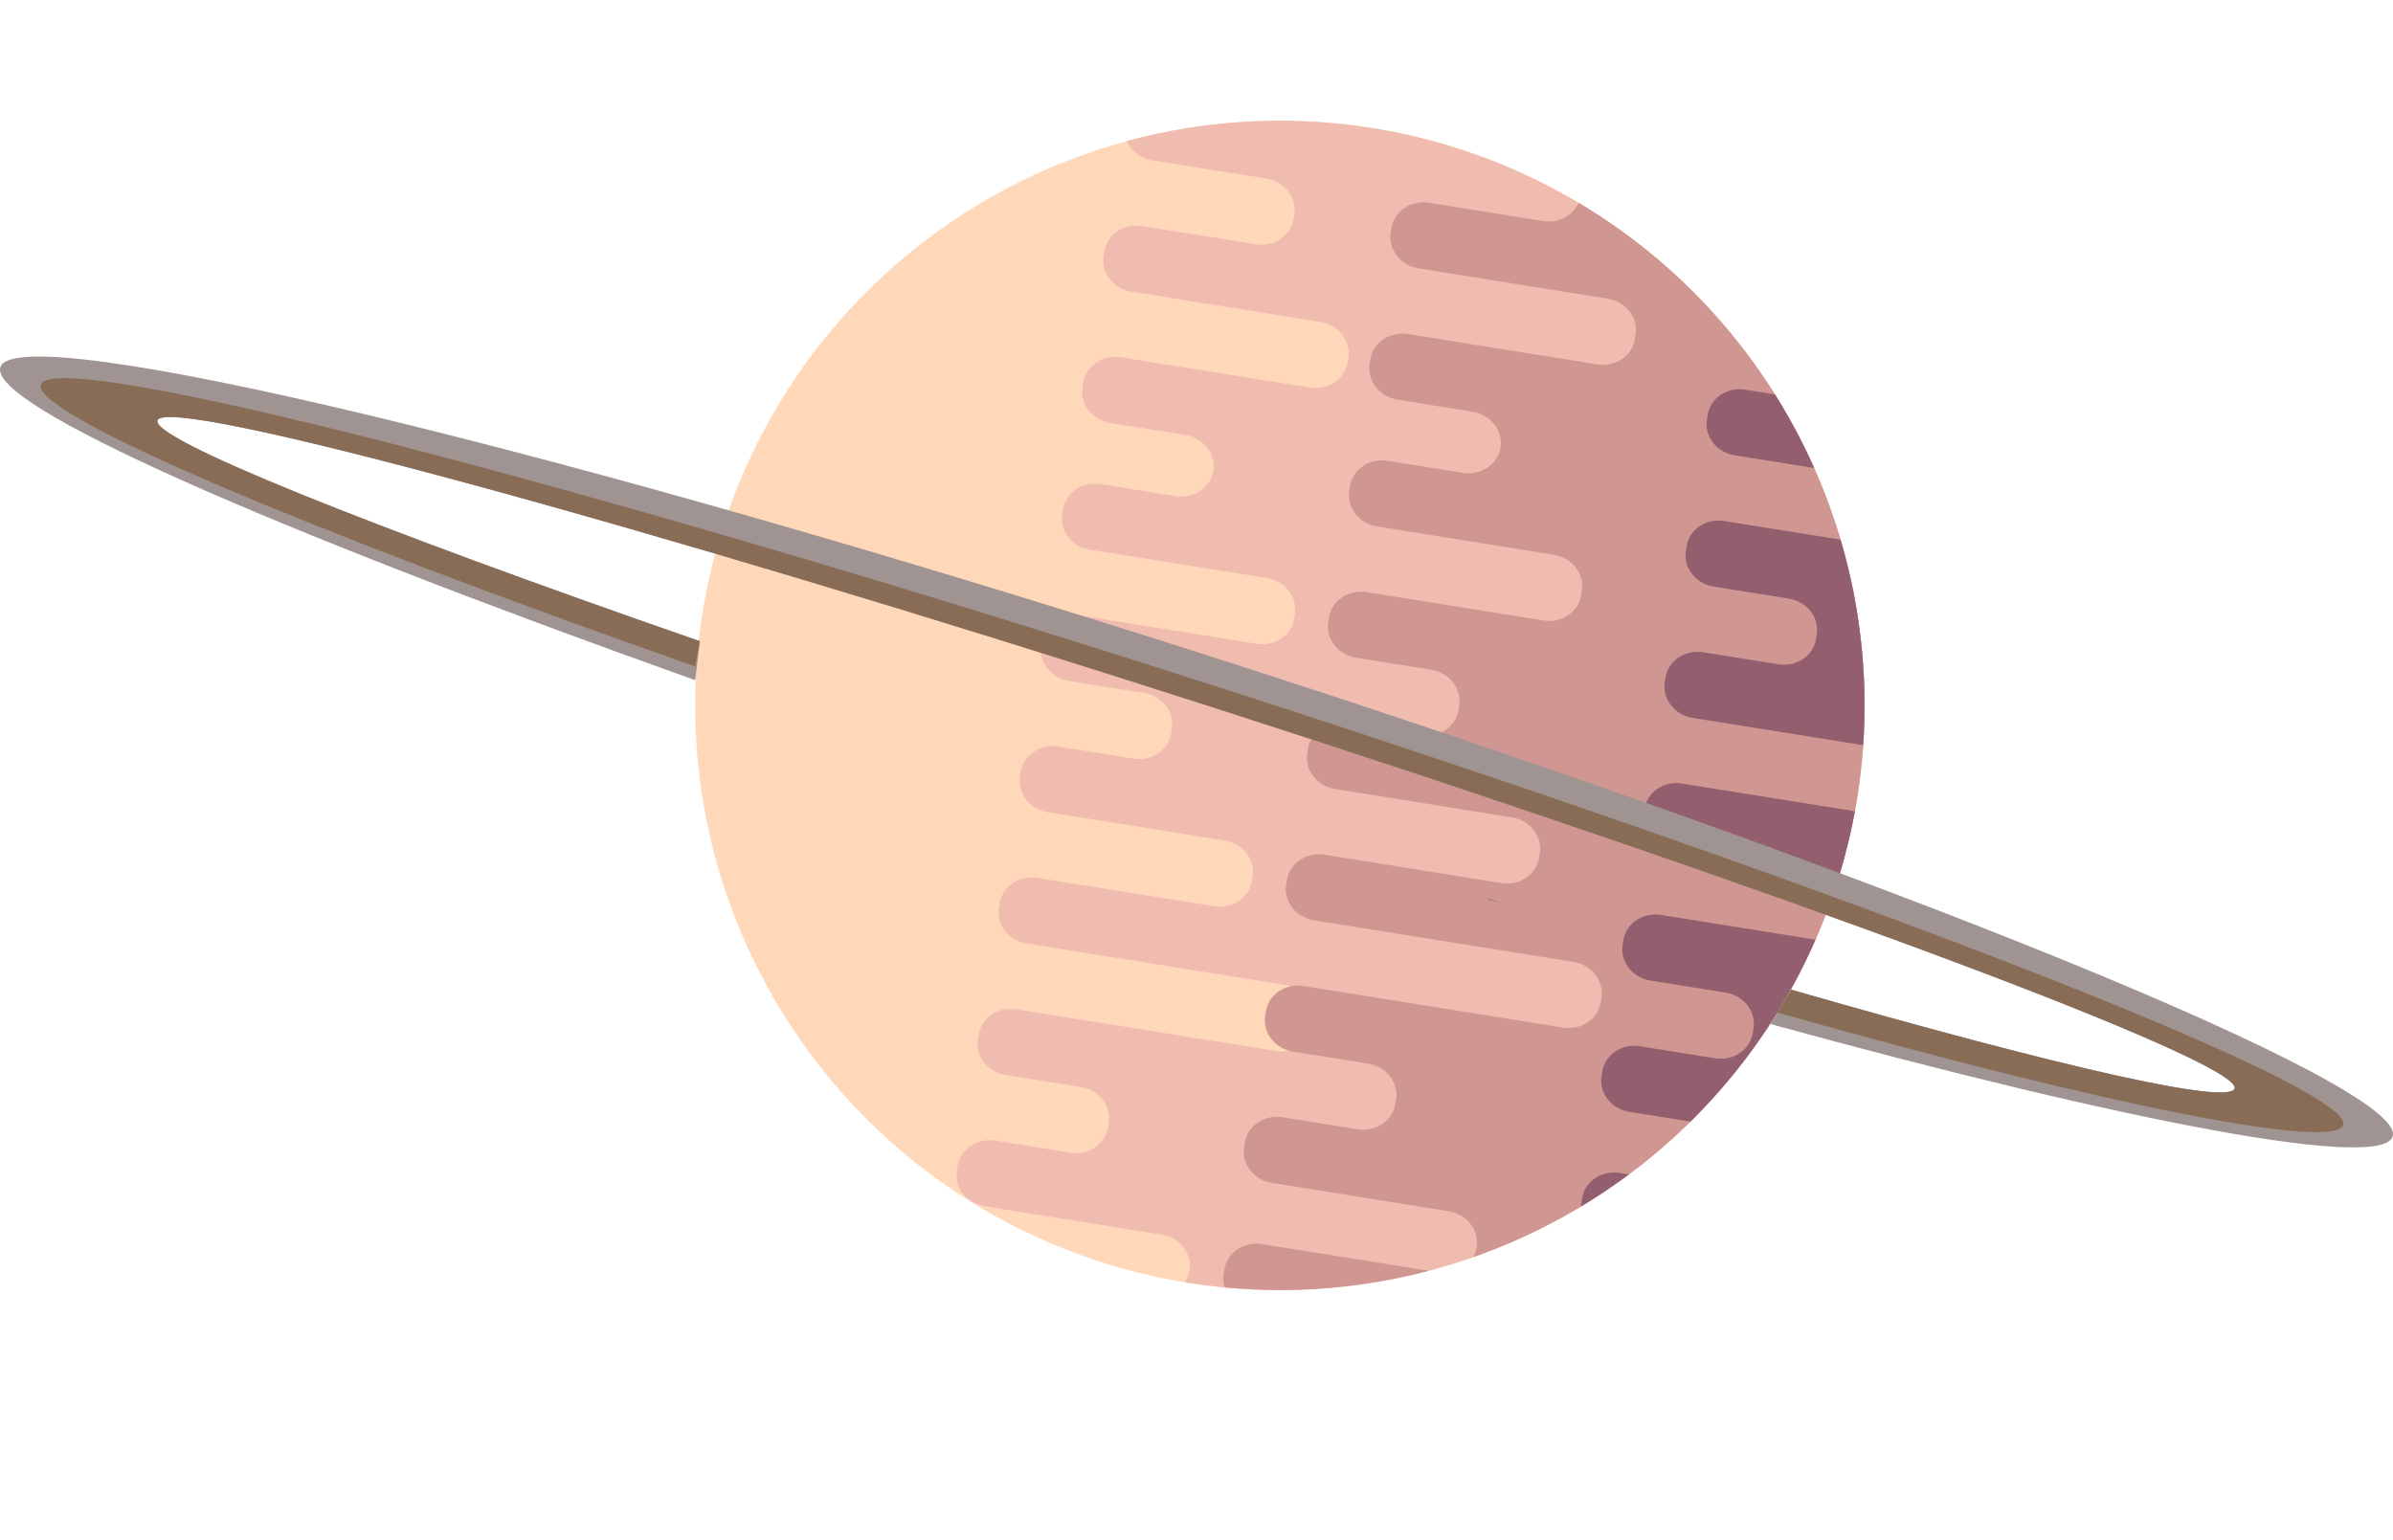<svg class = "portada-img" id="Capa_1" data-name="Capa 1" xmlns="http://www.w3.org/2000/svg" xmlns:xlink="http://www.w3.org/1999/xlink" viewBox="0 0 885.02 569.73"><defs><style>.cls-1{fill:none;}.cls-2{fill:#ffd8ba;}.cls-3{clip-path:url(#clip-path);}.cls-4{fill:#f0bcb0;}.cls-5{fill:#d09792;}.cls-6{fill:#935f6e;}.cls-7{fill:#9f9491;}.cls-8{fill:#896c56;}</style><clipPath id="clip-path" transform="translate(-57.8 26.71)"><circle class="cls-1" cx="531.13" cy="234.19" r="216.24"/></clipPath></defs><circle class="cls-2" cx="473.34" cy="260.91" r="216.24"/><g class="cls-3"><path class="cls-4" d="M814.91,60.68l-327-52.41C481.18,7.2,475,11.38,474,17.63l-.28,1.72c-1,6.24,3.61,12.18,10.29,13.25l42.16,6.75c6.68,1.07,11.29,7,10.29,13.25l-.27,1.67c-1,6.25-7.23,10.43-13.91,9.36l-42.16-6.75c-6.68-1.07-12.91,3.12-13.91,9.36l-.27,1.67c-1,6.25,3.61,12.18,10.29,13.25l69.92,11.2c6.69,1.07,11.29,7,10.29,13.25l-.26,1.68c-1,6.24-7.24,10.42-13.92,9.35l-69.92-11.2c-6.68-1.07-12.92,3.12-13.92,9.36l-.26,1.68c-1,6.24,3.6,12.18,10.29,13.25l27.8,4.45c6.69,1.08,11.3,7,10.3,13.24s-7.23,10.44-13.92,9.37l-27.8-4.46c-6.69-1.07-12.92,3.13-13.92,9.37l-.27,1.66c-1,6.25,3.61,12.18,10.3,13.25l65.47,10.49c6.69,1.07,11.3,7,10.29,13.25l-.26,1.68c-1,6.24-7.24,10.42-13.92,9.35L457,200.89c-6.69-1.07-12.92,3.13-13.92,9.37l-.26,1.64c-1,6.24,3.6,12.17,10.29,13.24l27.8,4.46c6.69,1.07,11.3,7,10.3,13.23l-.27,1.68c-1,6.24-7.23,10.44-13.92,9.37l-27.8-4.46c-6.69-1.07-12.92,3.12-13.92,9.37l-.27,1.67c-1,6.24,3.61,12.17,10.3,13.24l65.47,10.49c6.69,1.08,11.3,7,10.3,13.25l-.27,1.67c-1,6.25-7.23,10.44-13.92,9.36L441.44,298c-6.69-1.07-12.92,3.13-13.92,9.37l-.27,1.67c-1,6.25,3.61,12.17,10.3,13.24l96,15.38c6.69,1.07,11.3,7,10.3,13.25l-.28,1.71c-1,6.24-7.23,10.43-13.92,9.36l-96-15.38c-6.69-1.07-12.92,3.13-13.92,9.37l-.27,1.68c-1,6.24,3.61,12.17,10.3,13.24l27.8,4.46c6.69,1.07,11.3,7,10.3,13.23l-.27,1.68c-1,6.24-7.23,10.44-13.92,9.37l-27.8-4.46c-6.69-1.07-12.92,3.12-13.92,9.37l-.27,1.67c-1,6.24,3.61,12.17,10.29,13.24l65.48,10.49c6.68,1.08,11.29,7,10.29,13.25s-7.23,10.43-13.91,9.36L418.35,442c-6.68-1.07-12.92,3.13-13.92,9.37l-.26,1.68c-1,6.24,3.61,12.17,10.29,13.24l17.94,2.88c6.69,1.07,11.3,7,10.3,13.23l-.27,1.68c-1,6.24,3.61,12.18,10.29,13.25L737.62,543Z" transform="translate(-57.8 26.71)"/><path class="cls-5" d="M818.91,35.74,594.1-.29c-6.65-1.06-12.92,3.13-13.92,9.37l-.27,1.67c-1,6.24,3.61,12.18,10.29,13.25l42.16,6.75c6.68,1.08,11.29,7,10.29,13.24l-.27,1.68c-1,6.24-7.23,10.44-13.92,9.36l-42.15-6.75c-6.68-1.07-12.91,3.12-13.91,9.37l-.27,1.66c-1,6.24,3.61,12.18,10.29,13.25l70,11.21c6.68,1.07,11.29,7,10.29,13.25l-.26,1.67c-1,6.25-7.24,10.43-13.92,9.36l-70-11.21c-6.68-1.07-12.92,3.13-13.92,9.37l-.26,1.66c-1,6.26,3.61,12.18,10.29,13.25l27.81,4.46c6.68,1.07,11.29,7,10.29,13.24s-7.23,10.44-13.92,9.37L571,143.73c-6.69-1.07-12.92,3.12-13.92,9.37l-.27,1.67c-1,6.24,3.61,12.17,10.3,13.24l65.43,10.49c6.69,1.07,11.3,7,10.29,13.24l-.26,1.67c-1,6.25-7.24,10.44-13.92,9.37l-65.44-10.49c-6.68-1.07-12.91,3.13-13.91,9.37l-.27,1.67c-1,6.25,3.61,12.17,10.29,13.24L587.15,221c6.68,1.07,11.29,7,10.29,13.24l-.27,1.68c-1,6.24-7.23,10.43-13.91,9.36l-27.81-4.46c-6.68-1.07-12.91,3.13-13.91,9.37l-.27,1.68c-1,6.24,3.61,12.17,10.29,13.24L617,275.63c6.68,1.07,11.29,7,10.29,13.23l-.27,1.68c-1,6.24-7.23,10.44-13.92,9.37l-65.43-10.49c-6.69-1.07-12.92,3.12-13.92,9.37l-.27,1.67c-1,6.24,3.61,12.17,10.3,13.24l96,15.38c6.69,1.07,11.3,7,10.3,13.25l-.27,1.67c-1,6.25-7.23,10.43-13.92,9.36l-96-15.38c-6.69-1.07-12.92,3.13-13.92,9.37L525.7,349c-1,6.25,3.61,12.17,10.3,13.24l27.8,4.46c6.69,1.07,11.3,7,10.3,13.25l-.27,1.67c-1,6.24-7.23,10.43-13.92,9.36l-27.8-4.46c-6.69-1.07-12.92,3.13-13.92,9.37l-.27,1.68c-1,6.24,3.61,12.17,10.29,13.24l65.44,10.49c6.68,1.07,11.29,7,10.29,13.24S596.71,445,590,443.92l-65.44-10.48c-6.68-1.08-12.92,3.12-13.92,9.36l-.27,1.72c-1,6.24,3.61,12.16,10.29,13.24l17.94,2.87c6.69,1.07,11.3,7,10.3,13.25l-.27,1.67c-1,6.25,3.61,12.17,10.3,13.24l182.66,29.27Z" transform="translate(-57.8 26.71)"/><path class="cls-6" d="M676,287.42l96,15.38a13.1,13.1,0,0,1,3.92,1.29L826.33-10.52l-100-16c-6.69-1.07-12.92,3.13-13.92,9.37l-.27,1.68c-1,6.24,3.61,12.16,10.3,13.23L764.6,4.49c6.68,1.07,11.29,7,10.29,13.24l-.27,1.68c-1,6.24-7.23,10.43-13.91,9.36L718.55,22c-6.68-1.07-12.91,3.13-13.91,9.37L704.37,33c-1,6.24,3.61,12.17,10.3,13.24l70,11.22c6.69,1.07,11.3,7,10.3,13.23l-.27,1.68c-1,6.24-7.23,10.44-13.92,9.37l-70-11.22c-6.69-1.07-12.92,3.12-13.92,9.37l-.27,1.67c-1,6.24,3.61,12.17,10.3,13.24l27.8,4.46c6.69,1.07,11.29,7,10.29,13.25s-7.23,10.43-13.91,9.36l-27.81-4.45c-6.68-1.07-12.91,3.11-13.91,9.35l-.27,1.68c-1,6.24,3.61,12.18,10.29,13.25l65.48,10.49c6.68,1.07,11.29,7,10.29,13.23l-.27,1.68c-1,6.24-7.23,10.44-13.92,9.37L695.48,166c-6.68-1.07-12.92,3.11-13.92,9.36L681.3,177c-1,6.24,3.6,12.18,10.29,13.25l27.8,4.45c6.69,1.07,11.3,7,10.3,13.25l-.27,1.67c-1,6.25-7.23,10.43-13.92,9.36l-27.8-4.45c-6.69-1.07-12.92,3.12-13.92,9.36l-.27,1.68c-1,6.24,3.61,12.17,10.3,13.24l65.47,10.49c6.69,1.07,11.3,7,10.3,13.25l-.27,1.67c-1,6.24-7.24,10.44-13.92,9.37l-65.48-10.49c-6.68-1.07-12.91,3.11-13.91,9.35l-.27,1.68C664.73,280.41,669.34,286.35,676,287.42Z" transform="translate(-57.8 26.71)"/><path class="cls-6" d="M772.23,327.07a13.29,13.29,0,0,1-4.13,0l-96-15.38c-6.68-1.07-12.91,3.11-13.91,9.36l-.27,1.67c-1,6.24,3.61,12.18,10.29,13.25l27.81,4.45c6.68,1.08,11.29,7,10.29,13.25l-.27,1.68c-1,6.25-7.23,10.44-13.92,9.36l-27.8-4.45c-6.69-1.07-12.92,3.12-13.92,9.36l-.27,1.68c-1,6.24,3.61,12.17,10.3,13.24L725.93,395c6.69,1.07,11.3,7,10.3,13.25s-7.24,10.43-13.92,9.36l-65.48-10.49c-6.68-1.07-12.91,3.12-13.91,9.37l-.27,1.66c-1,6.25,3.61,12.18,10.29,13.25l17.94,2.88c6.69,1.07,11.3,7,10.3,13.24l-.27,1.67c-1,6.25,3.61,12.17,10.3,13.25L749,471.74Z" transform="translate(-57.8 26.71)"/></g><path class="cls-7" d="M511.09,217.87C266.77,139.29,63.89,90.59,57.94,109.09c-4.49,14,98.32,59.2,257,115.78l1.7-14.42c-123.7-43-202.8-74.79-200.59-81.64,3.13-9.73,177.64,37.7,389.78,105.93S887.35,366.15,884.22,375.89c-1.94,6.07-61.18-7-164-36.55l-7.63,12.72c134.79,37,226.09,54,230.09,41.6C948.65,375.15,755.41,296.45,511.09,217.87Z" transform="translate(-57.8 26.71)"/><path class="cls-8" d="M612.74,307.07l-4.37-1.34a1.14,1.14,0,0,1-.13.35Z" transform="translate(-57.8 26.71)"/><path class="cls-8" d="M427.35,248.08c.89.31,1.79.6,2.69.89Z" transform="translate(-57.8 26.71)"/><path class="cls-8" d="M506.85,226.93C271.73,151.3,77.47,101.43,72.91,115.54c-3.37,10.48,92.81,51.91,242,104.24l1.71-9.33c-123.69-43-202.79-74.79-200.59-81.64,3.13-9.73,177.64,37.7,389.78,105.93S887.37,366.15,884.24,375.89c-2,6.07-61.19-7-164-36.55l-5.09,8.48c125.13,35.33,206.22,50.87,209.21,41.58C928.89,375.29,742,302.55,506.85,226.93Z" transform="translate(-57.8 26.71)"/><path class="cls-7" d="M264.86,270" transform="translate(-57.8 26.71)"/></svg>    